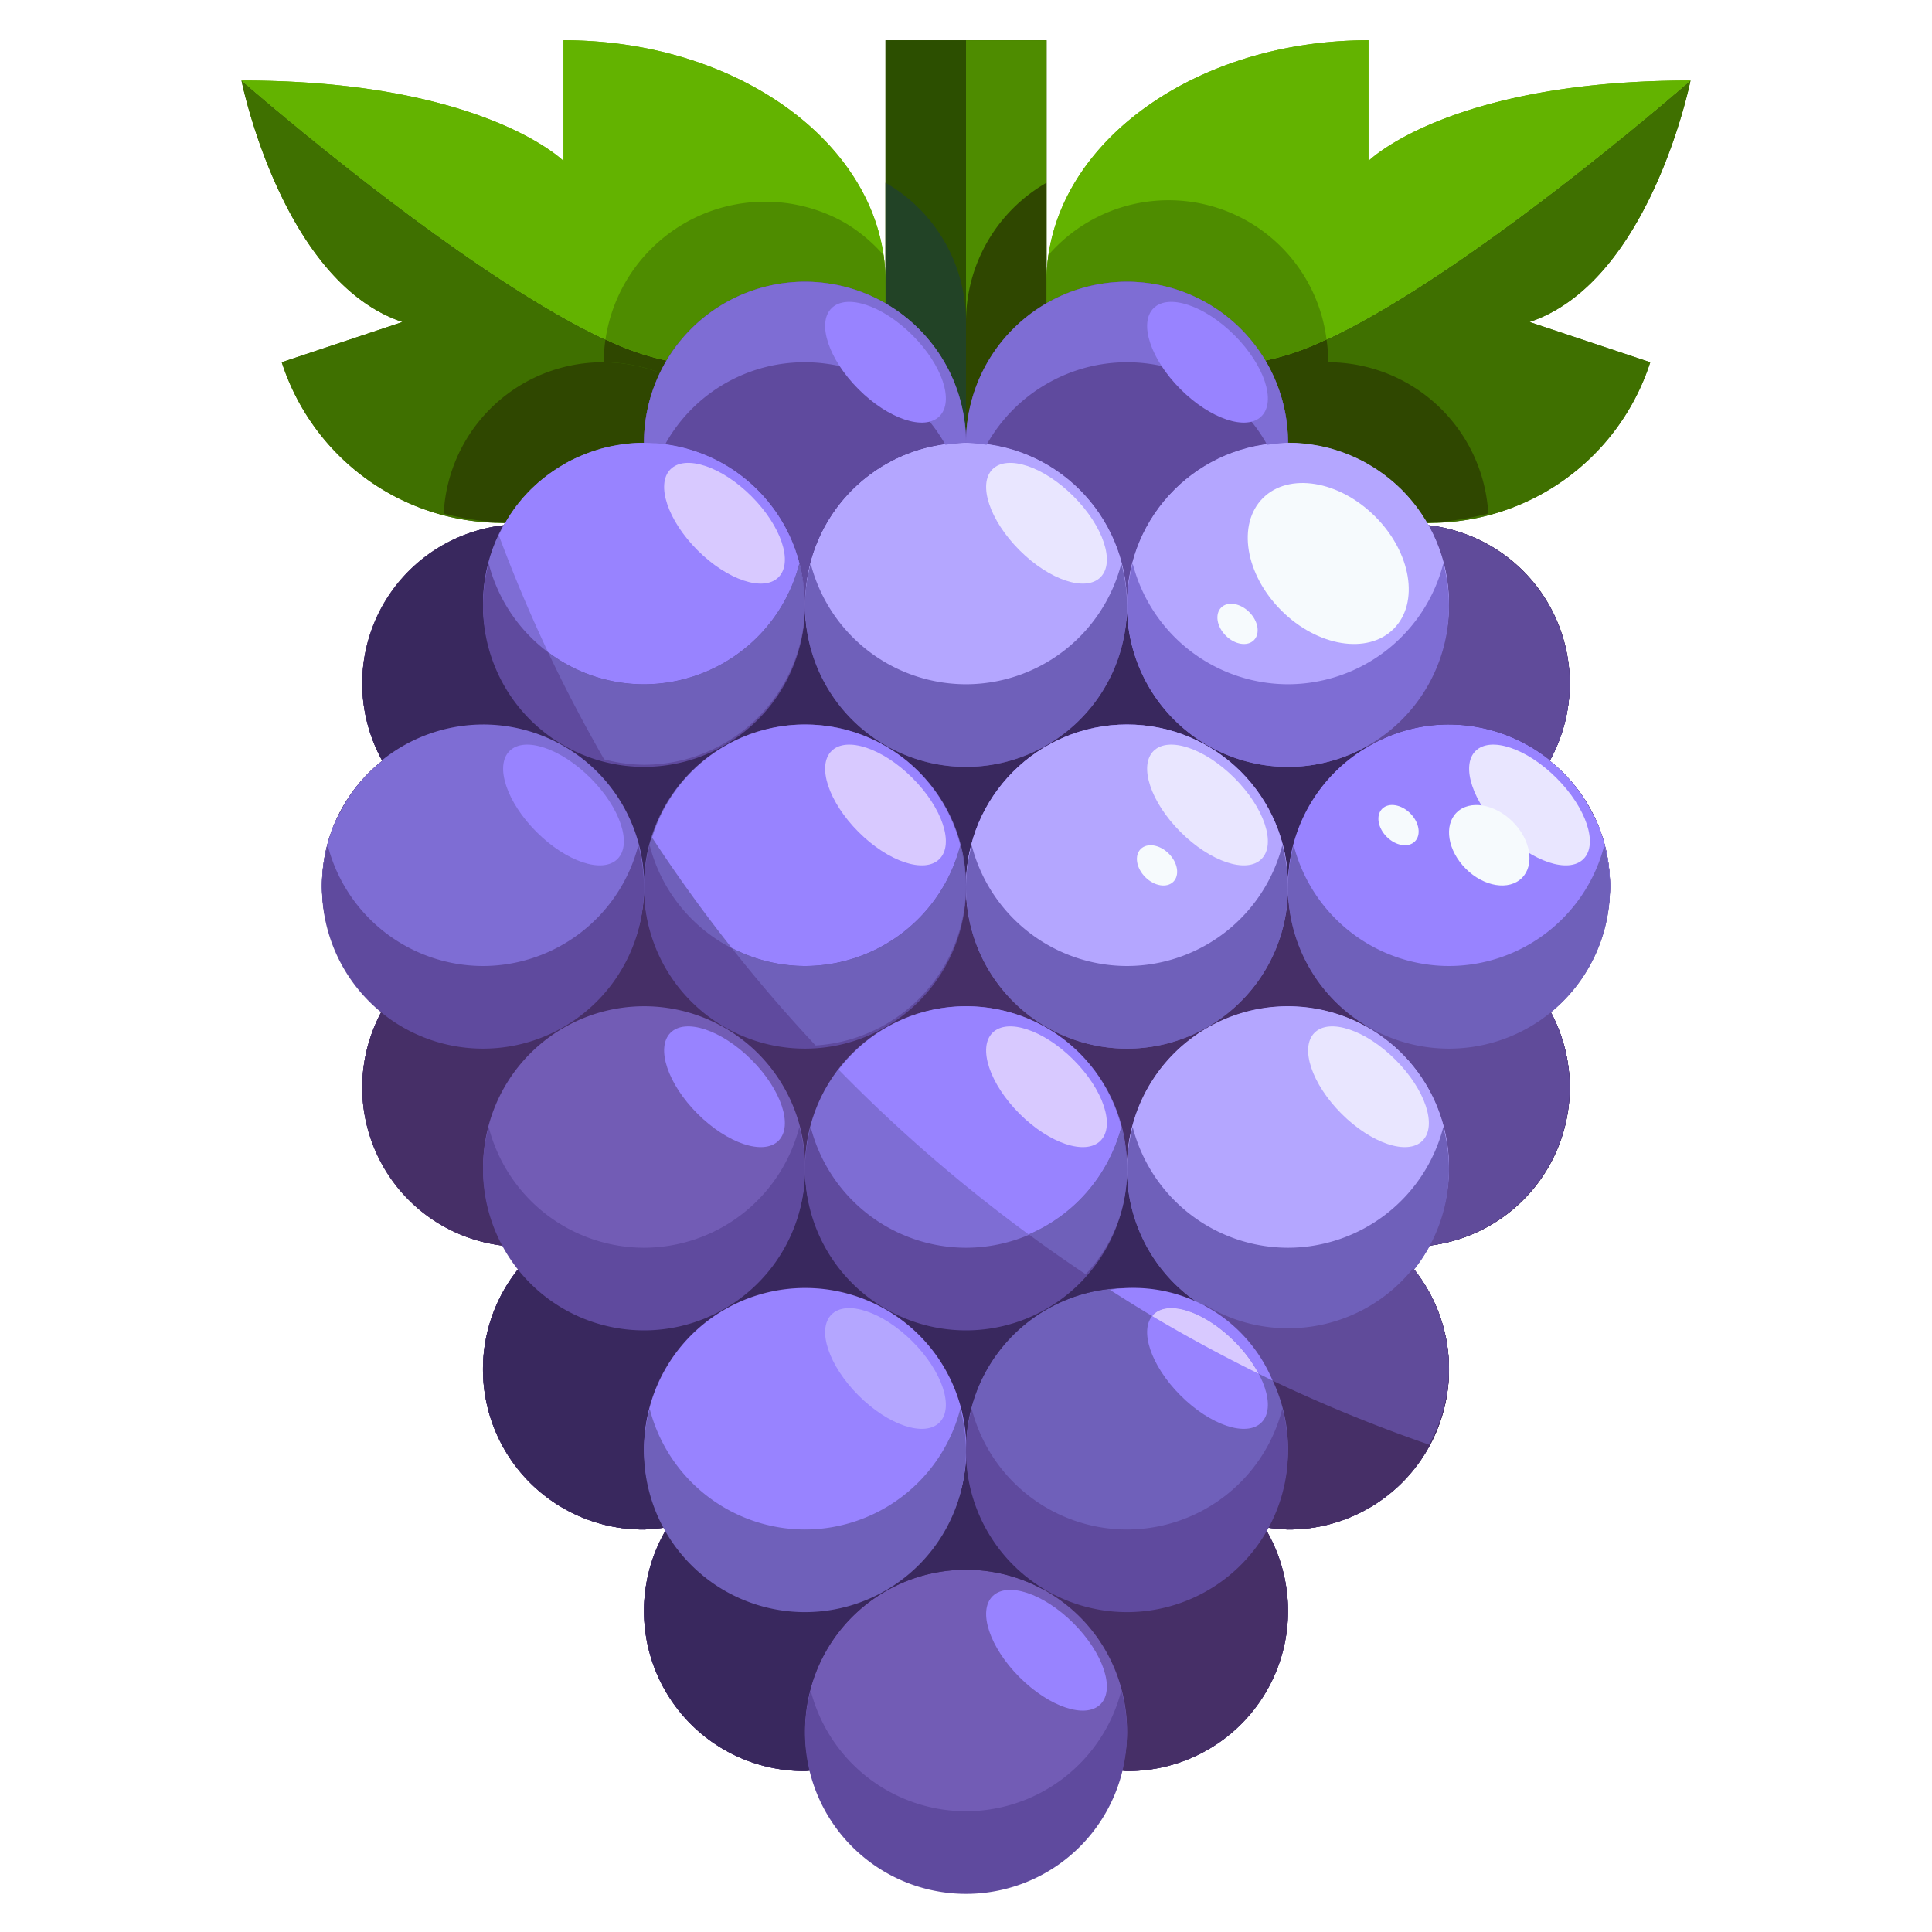 <svg xmlns="http://www.w3.org/2000/svg" viewBox="0 0 48 48"><g data-name="23-grape"><path fill="#462f67" d="M38.5,18.9a3.953,3.953,0,0,1,0,6.2,3.949,3.949,0,0,1-3.03,5.85,3.525,3.525,0,0,1-.37.55A3.979,3.979,0,0,1,32,38a4.748,4.748,0,0,1-.53-.05c-.01.01-.01.03-.02.05A3.981,3.981,0,0,1,28,44c-.05,0-.09-.01-.14-.01a3.98,3.98,0,0,1-7.72,0c-.05,0-.09.01-.14.01a3.981,3.981,0,0,1-3.45-6c-.01-.02-.01-.04-.02-.05A4.748,4.748,0,0,1,16,38a3.979,3.979,0,0,1-3.1-6.5,3.525,3.525,0,0,1-.37-.55A3.949,3.949,0,0,1,9.5,25.1a3.953,3.953,0,0,1,0-6.2,3.949,3.949,0,0,1,3.03-5.85A3.976,3.976,0,0,1,16,11a4,4,0,0,1,8,0,4,4,0,0,1,8,0,3.976,3.976,0,0,1,3.47,2.05A3.949,3.949,0,0,1,38.5,18.9Z"/><path fill="#6f60ba" d="M39.97,21.53a3.7,3.7,0,0,1,0,.94,3.109,3.109,0,0,1-.08.44,2.014,2.014,0,0,1-.1.35,1.064,1.064,0,0,1-.09.25,1.923,1.923,0,0,1-.12.25A3.9,3.9,0,0,1,38.5,25.1a.01.01,0,0,0,.01.01A4.018,4.018,0,0,1,36,26a3.921,3.921,0,0,1-2.06-.58,3.985,3.985,0,0,1,0-6.84A3.921,3.921,0,0,1,36,18a4.018,4.018,0,0,1,2.51.89.01.01,0,0,0-.01.01,3.9,3.9,0,0,1,1.08,1.34,1.923,1.923,0,0,1,.12.25,1.064,1.064,0,0,1,.09.25,2.014,2.014,0,0,1,.1.35A3.109,3.109,0,0,1,39.97,21.53Z"/><path fill="#604b9a" d="M39 17a4.024 4.024 0 0 1-.49 1.89A4.018 4.018 0 0 0 36 18a3.921 3.921 0 0 0-2.06.58l-.04-.06a3.995 3.995 0 0 0 1.59-5.47A3.98 3.98 0 0 1 39 17zM38.51 25.11A4.024 4.024 0 0 1 39 27a3.98 3.98 0 0 1-3.51 3.95 3.995 3.995 0 0 0-1.59-5.47l.04-.06A3.921 3.921 0 0 0 36 26 4.018 4.018 0 0 0 38.51 25.11z"/><path fill="#7e6dd4" d="M35.43 12.99a.209.209 0 0 1 .04.06h.02A4 4 0 1 1 32 11a3.076 3.076 0 0 1 .53.04.075.075 0 0 1 .05.01 3.4 3.4 0 0 1 .46.09.142.142 0 0 1 .06.02 3.523 3.523 0 0 1 .42.15.612.612 0 0 1 .12.05 3.047 3.047 0 0 1 .4.21A4.108 4.108 0 0 1 35.43 12.99zM36 29a4.017 4.017 0 0 1-.51 1.95h-.02a3.525 3.525 0 0 1-.37.55l.01.01A3.972 3.972 0 0 1 32 33a3.921 3.921 0 0 1-2.06-.58A3.994 3.994 0 0 1 32 25a4 4 0 0 1 4 4z"/><path fill="#604b9a" d="M35.11 31.51A3.981 3.981 0 0 1 32 38a4.4 4.4 0 0 1-.51-.05 3.995 3.995 0 0 0-1.59-5.47l.04-.06A3.921 3.921 0 0 0 32 33 3.972 3.972 0 0 0 35.11 31.51zM33.94 25.42l-.04.06A4 4 0 0 0 28 29a4 4 0 0 0-8 0 4 4 0 1 0-7.49 1.95A3.98 3.98 0 0 1 9 27a4.024 4.024 0 0 1 .49-1.89A4 4 0 0 0 16 22a4 4 0 0 0 8 0 4 4 0 0 0 8 0A3.97 3.97 0 0 0 33.94 25.42zM33.9 18.52l.04.06A3.97 3.97 0 0 0 32 22a4 4 0 0 0-8 0 4 4 0 0 0-8 0 4 4 0 0 0-6.51-3.11A4.024 4.024 0 0 1 9 17a3.98 3.98 0 0 1 3.51-3.95A4 4 0 1 0 20 15a4 4 0 0 0 8 0 4 4 0 0 0 5.9 3.52zM31.45 38.01A3.973 3.973 0 0 1 28 44c-.05 0-.08-.01-.13-.01A3.636 3.636 0 0 0 28 43a4.005 4.005 0 0 0-2.1-3.52l.04-.06A3.921 3.921 0 0 0 28 40 3.976 3.976 0 0 0 31.45 38.01zM31.43 8.96A3.962 3.962 0 0 1 32 11a4 4 0 0 0-4 4 4 4 0 0 0-4-4 3.993 3.993 0 0 1 7.43-2.04z"/><path fill="#6f60ba" d="M32,36a4.017,4.017,0,0,1-.51,1.95h-.02c-.01.01-.01.03-.02.05v.01A3.976,3.976,0,0,1,28,40a3.921,3.921,0,0,1-2.06-.58A3.994,3.994,0,0,1,28,32a4,4,0,0,1,4,4Z"/><circle cx="28" cy="22" r="4" fill="#725cb5"/><path fill="#604b9a" d="M29.94,32.42l-.04.06A4,4,0,0,0,24,36a4,4,0,1,0-7.49,1.95A4.4,4.4,0,0,1,16,38a3.981,3.981,0,0,1-3.11-6.49A4,4,0,0,0,20,29a4,4,0,0,0,8,0A3.97,3.97,0,0,0,29.94,32.42Z"/><path fill="#725cb5" d="M28,43a3.636,3.636,0,0,1-.13.99h-.01a4.2,4.2,0,0,1-.7,1.46.01.01,0,0,0-.01.01l-.21.24a2.5,2.5,0,0,1-.23.23l-.24.21a3.65,3.65,0,0,1-.64.41,1.425,1.425,0,0,1-.28.13,2.5,2.5,0,0,1-.43.16l-.24.06a3.846,3.846,0,0,1-.47.08c-.14.01-.27.02-.41.02s-.27-.01-.41-.02a3.846,3.846,0,0,1-.47-.08l-.24-.06a2.5,2.5,0,0,1-.43-.16,1.425,1.425,0,0,1-.28-.13,3.65,3.65,0,0,1-.64-.41l-.24-.21a2.5,2.5,0,0,1-.23-.23l-.21-.24a.01.01,0,0,0-.01-.01,4.2,4.2,0,0,1-.7-1.46h-.01A3.636,3.636,0,0,1,20,43a4,4,0,1,1,8,0Z"/><circle cx="24" cy="15" r="4" fill="#725cb5"/><circle cx="24" cy="29" r="4" fill="#7e6dd4"/><path fill="#604b9a" d="M25.94 39.42l-.04.06A4 4 0 0 0 20 43a3.636 3.636 0 0 0 .13.99c-.05 0-.08.01-.13.01a3.973 3.973 0 0 1-3.45-5.99A3.995 3.995 0 0 0 24 36 3.97 3.97 0 0 0 25.94 39.42zM22 7.54A3.98 3.98 0 0 1 24 11a4 4 0 0 0-4 4 4 4 0 0 0-4-4 3.994 3.994 0 0 1 6-3.46z"/><circle cx="20" cy="22" r="4" fill="#6f60ba"/><path fill="#7e6dd4" d="M20 32a4 4 0 1 1-3.45 6.01V38c-.01-.02-.01-.04-.02-.05h-.02A4 4 0 0 1 20 32zM12.57 12.99a4.108 4.108 0 0 1 1.39-1.42 3.047 3.047 0 0 1 .4-.21.612.612 0 0 1 .12-.05 3.523 3.523 0 0 1 .42-.15.142.142 0 0 1 .06-.02 3.4 3.4 0 0 1 .46-.09.075.075 0 0 1 .05-.01A3.076 3.076 0 0 1 16 11a4.006 4.006 0 1 1-3.49 2.05h.02A.209.209 0 0 1 12.57 12.99z"/><path fill="#725cb5" d="M16,25a4,4,0,1,1-3.11,6.51l.01-.01a3.525,3.525,0,0,1-.37-.55h-.02A4,4,0,0,1,16,25Z"/><path fill="#7e6dd4" d="M12,18a4,4,0,1,1-2.51,7.11.01.01,0,0,0,.01-.01,3.9,3.9,0,0,1-1.08-1.34,1.923,1.923,0,0,1-.12-.25,1.064,1.064,0,0,1-.09-.25,2.014,2.014,0,0,1-.1-.35,3.109,3.109,0,0,1-.08-.44,3.7,3.7,0,0,1,0-.94,3.109,3.109,0,0,1,.08-.44,2.014,2.014,0,0,1,.1-.35,1.064,1.064,0,0,1,.09-.25,1.923,1.923,0,0,1,.12-.25A3.9,3.9,0,0,1,9.5,18.9a.01.01,0,0,0-.01-.01A4.018,4.018,0,0,1,12,18Z"/><path fill="#436600" d="M26,7v.54A3.98,3.98,0,0,0,24,11a3.98,3.98,0,0,0-2-3.46V1h4Z"/><path fill="#3f7000" d="M16.57 8.96A3.962 3.962 0 0 0 16 11a3.076 3.076 0 0 0-.53.04.075.075 0 0 0-.05.01 3.4 3.4 0 0 0-.46.09.142.142 0 0 0-.06.02 2.991 2.991 0 0 0-.42.15.612.612 0 0 0-.12.05 1.705 1.705 0 0 0-.4.21 3.769 3.769 0 0 0-1.41 1.42h-.01A5.757 5.757 0 0 1 7 9l3-1C7 7 6 2 6 2S13.3 8.39 16.57 8.96zM42 2s-1 5-4 6l3 1a5.757 5.757 0 0 1-5.54 3.99h-.01a3.769 3.769 0 0 0-1.41-1.42 1.705 1.705 0 0 0-.4-.21.612.612 0 0 0-.12-.05 2.991 2.991 0 0 0-.42-.15.142.142 0 0 0-.06-.02 3.4 3.4 0 0 0-.46-.09.075.075 0 0 0-.05-.01A3.076 3.076 0 0 0 32 11a3.962 3.962 0 0 0-.57-2.04C34.7 8.39 42 2 42 2z"/><path fill="#63b300" d="M22 7v.54a3.979 3.979 0 0 0-5.43 1.42C13.3 8.39 6 2 6 2c6 0 8 2 8 2V1C18.42 1 22 3.68 22 7zM42 2S34.7 8.39 31.43 8.96A3.979 3.979 0 0 0 26 7.54V7c0-3.32 3.58-6 8-6V4S36 2 42 2z"/><path fill="#462f67" d="M38.5,18.9a3.953,3.953,0,0,1,0,6.2,3.949,3.949,0,0,1-3.03,5.85,3.525,3.525,0,0,1-.37.55A3.979,3.979,0,0,1,32,38a4.748,4.748,0,0,1-.53-.05c-.01.01-.01.03-.02.05A3.981,3.981,0,0,1,28,44c-.05,0-.09-.01-.14-.01a3.98,3.98,0,0,1-7.72,0c-.05,0-.09.01-.14.01a3.981,3.981,0,0,1-3.45-6c-.01-.02-.01-.04-.02-.05A4.748,4.748,0,0,1,16,38a3.979,3.979,0,0,1-3.1-6.5,3.525,3.525,0,0,1-.37-.55A3.949,3.949,0,0,1,9.5,25.1a3.953,3.953,0,0,1,0-6.2,3.949,3.949,0,0,1,3.03-5.85A3.976,3.976,0,0,1,16,11a4,4,0,0,1,8,0,4,4,0,0,1,8,0,3.976,3.976,0,0,1,3.47,2.05A3.949,3.949,0,0,1,38.5,18.9Z"/><path fill="#6f60ba" d="M39.97,21.53a3.7,3.7,0,0,1,0,.94,3.109,3.109,0,0,1-.08.44,2.014,2.014,0,0,1-.1.35,1.064,1.064,0,0,1-.09.25,1.923,1.923,0,0,1-.12.25A3.9,3.9,0,0,1,38.5,25.1a.01.01,0,0,0,.01.01A4.018,4.018,0,0,1,36,26a3.921,3.921,0,0,1-2.06-.58,3.985,3.985,0,0,1,0-6.84A3.921,3.921,0,0,1,36,18a4.018,4.018,0,0,1,2.51.89.01.01,0,0,0-.01.01,3.9,3.9,0,0,1,1.08,1.34,1.923,1.923,0,0,1,.12.25,1.064,1.064,0,0,1,.09.25,2.014,2.014,0,0,1,.1.35A3.109,3.109,0,0,1,39.97,21.53Z"/><path fill="#483584" d="M39,17a4.024,4.024,0,0,1-.49,1.89A4.018,4.018,0,0,0,36,18a3.921,3.921,0,0,0-2.06.58l-.04-.06a3.995,3.995,0,0,0,1.59-5.47A3.98,3.98,0,0,1,39,17Z"/><path fill="#39285e" d="M38.51,25.11A4.024,4.024,0,0,1,39,27a3.98,3.98,0,0,1-3.51,3.95,3.995,3.995,0,0,0-1.59-5.47l.04-.06A3.921,3.921,0,0,0,36,26,4.018,4.018,0,0,0,38.51,25.11Z"/><path fill="#9883ff" d="M36,29a4.017,4.017,0,0,1-.51,1.95h-.02a3.525,3.525,0,0,1-.37.55l.01.01A3.972,3.972,0,0,1,32,33a3.921,3.921,0,0,1-2.06-.58A3.994,3.994,0,0,1,32,25a4,4,0,0,1,4,4Z"/><path fill="#462f67" d="M35.11 31.51A3.981 3.981 0 0 1 32 38a4.4 4.4 0 0 1-.51-.05 3.995 3.995 0 0 0-1.59-5.47l.04-.06A3.921 3.921 0 0 0 32 33 3.972 3.972 0 0 0 35.11 31.51zM33.94 25.42l-.04.06A4 4 0 0 0 28 29a4 4 0 0 0-8 0 4 4 0 1 0-7.49 1.95A3.98 3.98 0 0 1 9 27a4.024 4.024 0 0 1 .49-1.89A4 4 0 0 0 16 22a4 4 0 0 0 8 0 4 4 0 0 0 8 0A3.97 3.97 0 0 0 33.94 25.42z"/><path fill="#39285e" d="M33.9,18.52l.04.06A3.97,3.97,0,0,0,32,22a4,4,0,0,0-8,0,4,4,0,0,0-8,0,4,4,0,0,0-6.51-3.11A4.024,4.024,0,0,1,9,17a3.98,3.98,0,0,1,3.51-3.95A4,4,0,1,0,20,15a4,4,0,0,0,8,0,4,4,0,0,0,5.9,3.52Z"/><path fill="#462f67" d="M31.45,38.01A3.973,3.973,0,0,1,28,44c-.05,0-.08-.01-.13-.01A3.636,3.636,0,0,0,28,43a4.005,4.005,0,0,0-2.1-3.52l.04-.06A3.921,3.921,0,0,0,28,40,3.976,3.976,0,0,0,31.45,38.01Z"/><path fill="#483584" d="M31.43,8.96A3.962,3.962,0,0,1,32,11a4,4,0,0,0-4,4,4,4,0,0,0-4-4,3.993,3.993,0,0,1,7.43-2.04Z"/><path fill="#6f60ba" d="M32,36a4.017,4.017,0,0,1-.51,1.95h-.02c-.01.01-.01.03-.02.05v.01A3.976,3.976,0,0,1,28,40a3.921,3.921,0,0,1-2.06-.58A3.994,3.994,0,0,1,28,32a4,4,0,0,1,4,4Z"/><circle cx="28" cy="22" r="4" fill="#9883ff"/><path fill="#39285e" d="M29.94,32.42l-.04.06A4,4,0,0,0,24,36a4,4,0,1,0-7.49,1.95A4.4,4.4,0,0,1,16,38a3.981,3.981,0,0,1-3.11-6.49A4,4,0,0,0,20,29a4,4,0,0,0,8,0A3.97,3.97,0,0,0,29.94,32.42Z"/><path fill="#725cb5" d="M28,43a3.636,3.636,0,0,1-.13.99h-.01a4.2,4.2,0,0,1-.7,1.46.01.01,0,0,0-.01.01l-.21.24a2.5,2.5,0,0,1-.23.23l-.24.21a3.65,3.65,0,0,1-.64.41,1.425,1.425,0,0,1-.28.13,2.5,2.5,0,0,1-.43.16l-.24.06a3.846,3.846,0,0,1-.47.08c-.14.01-.27.02-.41.02s-.27-.01-.41-.02a3.846,3.846,0,0,1-.47-.08l-.24-.06a2.5,2.5,0,0,1-.43-.16,1.425,1.425,0,0,1-.28-.13,3.65,3.65,0,0,1-.64-.41l-.24-.21a2.5,2.5,0,0,1-.23-.23l-.21-.24a.01.01,0,0,0-.01-.01,4.2,4.2,0,0,1-.7-1.46h-.01A3.636,3.636,0,0,1,20,43a4,4,0,1,1,8,0Z"/><circle cx="24" cy="15" r="4" fill="#9883ff"/><circle cx="24" cy="29" r="4" fill="#7e6dd4"/><path fill="#39285e" d="M25.94,39.42l-.04.06A4,4,0,0,0,20,43a3.636,3.636,0,0,0,.13.99c-.05,0-.08.01-.13.01a3.973,3.973,0,0,1-3.45-5.99A3.995,3.995,0,0,0,24,36,3.97,3.97,0,0,0,25.94,39.42Z"/><path fill="#483584" d="M22,7.54A3.98,3.98,0,0,1,24,11a4,4,0,0,0-4,4,4,4,0,0,0-4-4,3.994,3.994,0,0,1,6-3.46Z"/><circle cx="20" cy="22" r="4" fill="#6f60ba"/><path fill="#9883ff" d="M20,32a4,4,0,1,1-3.45,6.01V38c-.01-.02-.01-.04-.02-.05h-.02A4,4,0,0,1,20,32Z"/><path fill="#725cb5" d="M16,25a4,4,0,1,1-3.11,6.51l.01-.01a3.525,3.525,0,0,1-.37-.55h-.02A4,4,0,0,1,16,25Z"/><path fill="#7e6dd4" d="M12,18a4,4,0,1,1-2.51,7.11.01.01,0,0,0,.01-.01,3.9,3.9,0,0,1-1.08-1.34,1.923,1.923,0,0,1-.12-.25,1.064,1.064,0,0,1-.09-.25,2.014,2.014,0,0,1-.1-.35,3.109,3.109,0,0,1-.08-.44,3.7,3.7,0,0,1,0-.94,3.109,3.109,0,0,1,.08-.44,2.014,2.014,0,0,1,.1-.35,1.064,1.064,0,0,1,.09-.25,1.923,1.923,0,0,1,.12-.25A3.9,3.9,0,0,1,9.5,18.9a.01.01,0,0,0-.01-.01A4.018,4.018,0,0,1,12,18Z"/><path fill="#2c4f00" d="M26,7v.54A3.98,3.98,0,0,0,24,11a3.98,3.98,0,0,0-2-3.46V1h4Z"/><path fill="#3f7000" d="M16.57 8.96A3.962 3.962 0 0 0 16 11a3.076 3.076 0 0 0-.53.04.075.075 0 0 0-.05.01 3.4 3.4 0 0 0-.46.09.142.142 0 0 0-.06.02 2.991 2.991 0 0 0-.42.15.612.612 0 0 0-.12.05 1.705 1.705 0 0 0-.4.21 3.769 3.769 0 0 0-1.41 1.42h-.01A5.757 5.757 0 0 1 7 9l3-1C7 7 6 2 6 2S13.3 8.39 16.57 8.96zM42 2s-1 5-4 6l3 1a5.757 5.757 0 0 1-5.54 3.99h-.01a3.769 3.769 0 0 0-1.41-1.42 1.705 1.705 0 0 0-.4-.21.612.612 0 0 0-.12-.05 2.991 2.991 0 0 0-.42-.15.142.142 0 0 0-.06-.02 3.4 3.4 0 0 0-.46-.09.075.075 0 0 0-.05-.01A3.076 3.076 0 0 0 32 11a3.962 3.962 0 0 0-.57-2.04C34.7 8.39 42 2 42 2z"/><path fill="#63b300" d="M22 7v.54a3.979 3.979 0 0 0-5.43 1.42C13.3 8.39 6 2 6 2c6 0 8 2 8 2V1C18.42 1 22 3.68 22 7zM42 2S34.7 8.39 31.43 8.96A3.979 3.979 0 0 0 26 7.54V7c0-3.32 3.58-6 8-6V4S36 2 42 2z"/><circle cx="32" cy="15" r="4" fill="#9883ff"/><circle cx="16" cy="15" r="4" fill="#7e6dd4"/><path fill="#2f4700" d="M33,9a3.945,3.945,0,0,0-.043-.568,6.49,6.49,0,0,1-1.527.528A3.962,3.962,0,0,1,32,11a3.076,3.076,0,0,1,.53.04.075.075,0,0,1,.05.01,3.4,3.4,0,0,1,.46.09.142.142,0,0,1,.06.02,2.991,2.991,0,0,1,.42.15.612.612,0,0,1,.12.05,1.705,1.705,0,0,1,.4.21,3.769,3.769,0,0,1,1.41,1.42h.01a7.519,7.519,0,0,0,1.516-.231A3.989,3.989,0,0,0,33,9Z"/><path fill="#4e8c00" d="M26,7.54a3.979,3.979,0,0,1,5.43,1.42,6.49,6.49,0,0,0,1.527-.528,3.955,3.955,0,0,0-6.906-2.1A4.587,4.587,0,0,0,26,7Z"/><path fill="#2f4700" d="M11.024,12.759a7.519,7.519,0,0,0,1.516.231h.01a3.769,3.769,0,0,1,1.41-1.42,1.705,1.705,0,0,1,.4-.21.612.612,0,0,1,.12-.05,2.991,2.991,0,0,1,.42-.15.142.142,0,0,1,.06-.02,3.4,3.4,0,0,1,.46-.09.075.075,0,0,1,.05-.01A3.076,3.076,0,0,1,16,11a3.929,3.929,0,0,1,.411-1.731,3.958,3.958,0,0,0-5.387,3.49Z"/><path fill="#2f4700" d="M16.57,8.96a6.49,6.49,0,0,1-1.527-.528A3.945,3.945,0,0,0,15,9a3.96,3.96,0,0,1,1.411.269h0C16.462,9.165,16.511,9.059,16.57,8.96Z"/><path fill="#4e8c00" d="M21,5.54a4.01,4.01,0,0,0-5.957,2.892,6.49,6.49,0,0,0,1.527.528A3.979,3.979,0,0,1,22,7.54V7a4.587,4.587,0,0,0-.051-.665A3.963,3.963,0,0,0,21,5.54Z"/><path fill="#604b9a" d="M26 9.54a3.979 3.979 0 0 1 5.43 1.42c.018.03.031.062.048.093A3.894 3.894 0 0 1 32 11a4 4 0 0 0-8 0 4.094 4.094 0 0 1 .511.051A3.986 3.986 0 0 1 26 9.54zM20 9a4.01 4.01 0 0 1 3.489 2.051A4.094 4.094 0 0 1 24 11a4 4 0 0 0-8 0 3.894 3.894 0 0 1 .522.053c.017-.031.03-.063.048-.093A3.961 3.961 0 0 1 20 9z"/><path fill="#5f4a9e" d="M24,17a3.989,3.989,0,0,1-3.859-3,4,4,0,1,0,7.718,0A3.989,3.989,0,0,1,24,17Z"/><path fill="#7e6dd4" d="M32,17a3.992,3.992,0,0,1-3.859-3,4,4,0,1,0,7.718,0A3.992,3.992,0,0,1,32,17Z"/><path fill="#5f4a9e" d="M16 17a3.992 3.992 0 0 1-3.859-3 4 4 0 1 0 7.718 0A3.992 3.992 0 0 1 16 17zM24 31a3.989 3.989 0 0 1-3.859-3 4 4 0 1 0 7.718 0A3.989 3.989 0 0 1 24 31z"/><path fill="#6f60ba" d="M32,31a3.992,3.992,0,0,1-3.859-3,4,4,0,1,0,7.718,0A3.992,3.992,0,0,1,32,31Z"/><path fill="#5f4a9e" d="M16 31a3.992 3.992 0 0 1-3.859-3 4 4 0 1 0 7.718 0A3.992 3.992 0 0 1 16 31zM28 38a3.989 3.989 0 0 1-3.859-3 4 4 0 1 0 7.718 0A3.989 3.989 0 0 1 28 38zM24 45a3.989 3.989 0 0 1-3.859-3 4 4 0 1 0 7.718 0A3.989 3.989 0 0 1 24 45z"/><path fill="#6f60ba" d="M20,38a3.992,3.992,0,0,1-3.859-3,4,4,0,1,0,7.718,0A3.992,3.992,0,0,1,20,38Z"/><path fill="#5f4a9e" d="M20,24a3.989,3.989,0,0,1-3.859-3,4,4,0,1,0,7.718,0A3.989,3.989,0,0,1,20,24Z"/><path fill="#6f60ba" d="M28,24a3.992,3.992,0,0,1-3.859-3,4,4,0,1,0,7.718,0A3.992,3.992,0,0,1,28,24Z"/><path fill="#5f4a9e" d="M36 24a3.992 3.992 0 0 1-3.859-3 4 4 0 1 0 7.718 0A3.992 3.992 0 0 1 36 24zM12 24a3.992 3.992 0 0 1-3.859-3 4 4 0 1 0 7.718 0A3.992 3.992 0 0 1 12 24z"/><ellipse cx="34" cy="13" fill="#b4a6ff" rx=".948" ry="1.897" transform="rotate(-45 34 13)"/><ellipse cx="30" cy="9" fill="#6f60ba" rx=".948" ry="1.897" transform="rotate(-45 30 9)"/><ellipse cx="22" cy="9" fill="#6f60ba" rx=".948" ry="1.897" transform="rotate(-45 22 9)"/><ellipse cx="26" cy="13" fill="#b4a6ff" rx=".948" ry="1.897" transform="rotate(-45 26 13)"/><ellipse cx="18" cy="13" fill="#9883ff" rx=".948" ry="1.897" transform="rotate(-45 18 13)"/><ellipse cx="38" cy="20" fill="#9883ff" rx=".948" ry="1.897" transform="rotate(-45 38 20)"/><ellipse cx="30" cy="20" fill="#b4a6ff" rx=".948" ry="1.897" transform="rotate(-45 30 20)"/><ellipse cx="22" cy="20" fill="#9883ff" rx=".948" ry="1.897" transform="rotate(-45 22 20)"/><ellipse cx="14" cy="20" fill="#9883ff" rx=".948" ry="1.897" transform="rotate(-45 14 20)"/><ellipse cx="18" cy="27" fill="#9883ff" rx=".948" ry="1.897" transform="rotate(-45 18 27)"/><ellipse cx="26" cy="27" fill="#9883ff" rx=".948" ry="1.897" transform="rotate(-45 26 27)"/><ellipse cx="34" cy="27" fill="#b4a6ff" rx=".948" ry="1.897" transform="rotate(-45 34 27)"/><ellipse cx="30" cy="34" fill="#9883ff" rx=".948" ry="1.897" transform="rotate(-45 30 34)"/><ellipse cx="22" cy="34" fill="#b4a6ff" rx=".948" ry="1.897" transform="rotate(-45 22 34)"/><ellipse cx="26" cy="41" fill="#9883ff" rx=".948" ry="1.897" transform="rotate(-45 26 41)"/><path fill="#2f4700" d="M24,8v3a3.98,3.98,0,0,1,2-3.46v-3A3.98,3.98,0,0,0,24,8Z"/><path fill="#224326" d="M22,4.54v3A3.98,3.98,0,0,1,24,11V8A3.98,3.98,0,0,0,22,4.54Z"/><path fill="#4e8c00" d="M24,8a3.98,3.98,0,0,1,2-3.46V1H24Z"/><path fill="#9883ff" d="M39.97,21.53a3.7,3.7,0,0,1,0,.94,3.109,3.109,0,0,1-.08.44,2.014,2.014,0,0,1-.1.35,1.064,1.064,0,0,1-.09.25,1.923,1.923,0,0,1-.12.25A3.9,3.9,0,0,1,38.5,25.1a.01.01,0,0,0,.01.01A4.018,4.018,0,0,1,36,26a3.921,3.921,0,0,1-2.06-.58,3.985,3.985,0,0,1,0-6.84A3.921,3.921,0,0,1,36,18a4.018,4.018,0,0,1,2.51.89.01.01,0,0,0-.01.01,3.9,3.9,0,0,1,1.08,1.34,1.923,1.923,0,0,1,.12.25,1.064,1.064,0,0,1,.09.25,2.014,2.014,0,0,1,.1.35A3.109,3.109,0,0,1,39.97,21.53Z"/><path fill="#604b9a" d="M39 17a4.024 4.024 0 0 1-.49 1.89A4.018 4.018 0 0 0 36 18a3.921 3.921 0 0 0-2.06.58l-.04-.06a3.995 3.995 0 0 0 1.59-5.47A3.98 3.98 0 0 1 39 17zM38.51 25.11A4.024 4.024 0 0 1 39 27a3.98 3.98 0 0 1-3.51 3.95 3.995 3.995 0 0 0-1.59-5.47l.04-.06A3.921 3.921 0 0 0 36 26 4.018 4.018 0 0 0 38.51 25.11z"/><path fill="#b4a6ff" d="M36,29a4.017,4.017,0,0,1-.51,1.95h-.02a3.525,3.525,0,0,1-.37.55l.01.01A3.972,3.972,0,0,1,32,33a3.921,3.921,0,0,1-2.06-.58A3.994,3.994,0,0,1,32,25a4,4,0,0,1,4,4Z"/><path fill="#5f4a9e" d="M31.43,8.96A3.962,3.962,0,0,1,32,11a4,4,0,0,0-4,4,4,4,0,0,0-4-4,3.993,3.993,0,0,1,7.43-2.04Z"/><circle cx="28" cy="22" r="4" fill="#b4a6ff"/><circle cx="24" cy="15" r="4" fill="#b4a6ff"/><path fill="#5f4a9e" d="M22,7.54A3.98,3.98,0,0,1,24,11a4,4,0,0,0-4,4,4,4,0,0,0-4-4,3.994,3.994,0,0,1,6-3.46Z"/><circle cx="32" cy="15" r="4" fill="#b4a6ff"/><path fill="#7e6dd4" d="M26 9.54a3.979 3.979 0 0 1 5.43 1.42c.018.03.031.062.048.093A3.894 3.894 0 0 1 32 11a4 4 0 0 0-8 0 4.094 4.094 0 0 1 .511.051A3.986 3.986 0 0 1 26 9.54zM20 9a4.01 4.01 0 0 1 3.489 2.051A4.094 4.094 0 0 1 24 11a4 4 0 0 0-8 0 3.894 3.894 0 0 1 .522.053c.017-.031.03-.063.048-.093A3.961 3.961 0 0 1 20 9z"/><path fill="#6f60ba" d="M24,17a3.989,3.989,0,0,1-3.859-3,4,4,0,1,0,7.718,0A3.989,3.989,0,0,1,24,17Z"/><path fill="#7e6dd4" d="M32,17a3.992,3.992,0,0,1-3.859-3,4,4,0,1,0,7.718,0A3.992,3.992,0,0,1,32,17Z"/><path fill="#6f60ba" d="M32 31a3.992 3.992 0 0 1-3.859-3 4 4 0 1 0 7.718 0A3.992 3.992 0 0 1 32 31zM28 24a3.992 3.992 0 0 1-3.859-3 4 4 0 1 0 7.718 0A3.992 3.992 0 0 1 28 24z"/><path fill="#6f60ba" d="M36,24a3.992,3.992,0,0,1-3.859-3,4,4,0,1,0,7.718,0A3.992,3.992,0,0,1,36,24Z"/><path fill="#604b9a" d="M31.614,34.3a37.724,37.724,0,0,0,3.891,1.592A3.965,3.965,0,0,0,36,34a4.021,4.021,0,0,0-.89-2.49A3.972,3.972,0,0,1,32,33a3.921,3.921,0,0,1-2.06-.58l-.04.06A4.03,4.03,0,0,1,31.614,34.3Z"/><path fill="#9883ff" d="M28.659 32.659c.37-.371 1.271-.07 2.012.67a3.391 3.391 0 0 1 .6.8c.116.057.23.115.346.171a3.745 3.745 0 0 0-4.043-2.256c.35.224.7.444 1.06.657A.421.421 0 0 1 28.659 32.659zM25.557 30.669A4.006 4.006 0 0 0 27.859 28a3.974 3.974 0 0 0-7.022-1.424A38.092 38.092 0 0 0 25.557 30.669z"/><path fill="#7e6dd4" d="M27.859,28c.032.124.056.251.078.379C27.917,28.25,27.891,28.125,27.859,28Z"/><path fill="#9883ff" d="M20,24a3.989,3.989,0,0,0,3.859-3,3.978,3.978,0,0,0-7.658-.191q.927,1.416,1.977,2.741A3.945,3.945,0,0,0,20,24Z"/><path fill="#6f60ba" d="M23.859,21c.032.124.056.251.078.379C23.917,21.25,23.891,21.125,23.859,21Z"/><path fill="#9883ff" d="M16,17a3.992,3.992,0,0,0,3.859-3c.032.124.056.252.078.379A3.982,3.982,0,0,0,12.393,13.3q.552,1.481,1.222,2.9A3.944,3.944,0,0,0,16,17Z"/><path fill="#5f4a9e" d="M19.937,14.379A3.972,3.972,0,0,1,20,15,3.441,3.441,0,0,0,19.937,14.379Z"/><path fill="#6f60ba" d="M20,15a3.972,3.972,0,0,0-.063-.621c-.022-.127-.046-.255-.078-.379A3.992,3.992,0,0,1,16,17a3.944,3.944,0,0,1-2.385-.8c.429.91.9,1.8,1.394,2.665A3.951,3.951,0,0,0,16,19,4,4,0,0,0,20,15Z"/><path fill="#5f4a9e" d="M27.937,28.379A3.972,3.972,0,0,1,28,29,3.432,3.432,0,0,0,27.937,28.379Z"/><path fill="#6f60ba" d="M27.937,28.379c-.022-.128-.046-.255-.078-.379h0a4.006,4.006,0,0,1-2.3,2.669q.695.51,1.413.989a3.768,3.768,0,0,0,.967-3.279Z"/><path fill="#5f4a9e" d="M23.937,21.379A3.972,3.972,0,0,1,24,22,3.432,3.432,0,0,0,23.937,21.379Z"/><path fill="#6f60ba" d="M24,22a3.972,3.972,0,0,0-.063-.621c-.022-.128-.046-.255-.078-.379h0A3.989,3.989,0,0,1,20,24a3.945,3.945,0,0,1-1.822-.45q.993,1.256,2.085,2.424A3.988,3.988,0,0,0,24,22Z"/><path fill="#d8c9ff" d="M28.659,32.659a.421.421,0,0,0-.028.041q1.288.764,2.637,1.428a3.391,3.391,0,0,0-.6-.8C29.93,32.589,29.029,32.288,28.659,32.659Z"/><ellipse cx="30" cy="9" fill="#9883ff" rx=".948" ry="1.897" transform="rotate(-45 30 9)"/><ellipse cx="22" cy="9" fill="#9883ff" rx=".948" ry="1.897" transform="rotate(-45 22 9)"/><ellipse cx="26" cy="13" fill="#e9e6ff" rx=".948" ry="1.897" transform="rotate(-45 26 13)"/><ellipse cx="38" cy="20" fill="#e9e6ff" rx=".948" ry="1.897" transform="rotate(-45 38 20)"/><ellipse cx="30" cy="20" fill="#e9e6ff" rx=".948" ry="1.897" transform="rotate(-45 30 20)"/><ellipse cx="22" cy="20" fill="#d8c9ff" rx=".948" ry="1.897" transform="rotate(-45 22 20)"/><ellipse cx="26" cy="27" fill="#d8c9ff" rx=".948" ry="1.897" transform="rotate(-45 26 27)"/><ellipse cx="18" cy="13" fill="#d8c9ff" rx=".948" ry="1.897" transform="rotate(-45 18 13)"/><ellipse cx="34" cy="27" fill="#e9e6ff" rx=".948" ry="1.897" transform="rotate(-45 34 27)"/><ellipse cx="33" cy="14" fill="#f6fafd" rx="1.65" ry="2.297" transform="rotate(-45.02 33 14)"/><ellipse cx="37" cy="21" fill="#f6fafd" rx=".825" ry="1.148" transform="rotate(-45.02 37 21)"/><ellipse cx="34.746" cy="20.5" fill="#f6fafd" rx=".413" ry=".574" transform="rotate(-45.02 34.746 20.5)"/><ellipse cx="28.746" cy="21.5" fill="#f6fafd" rx=".413" ry=".574" transform="rotate(-45.02 28.746 21.5)"/><ellipse cx="30.746" cy="15.5" fill="#f6fafd" rx=".413" ry=".574" transform="rotate(-45.02 30.746 15.5)"/></g></svg>